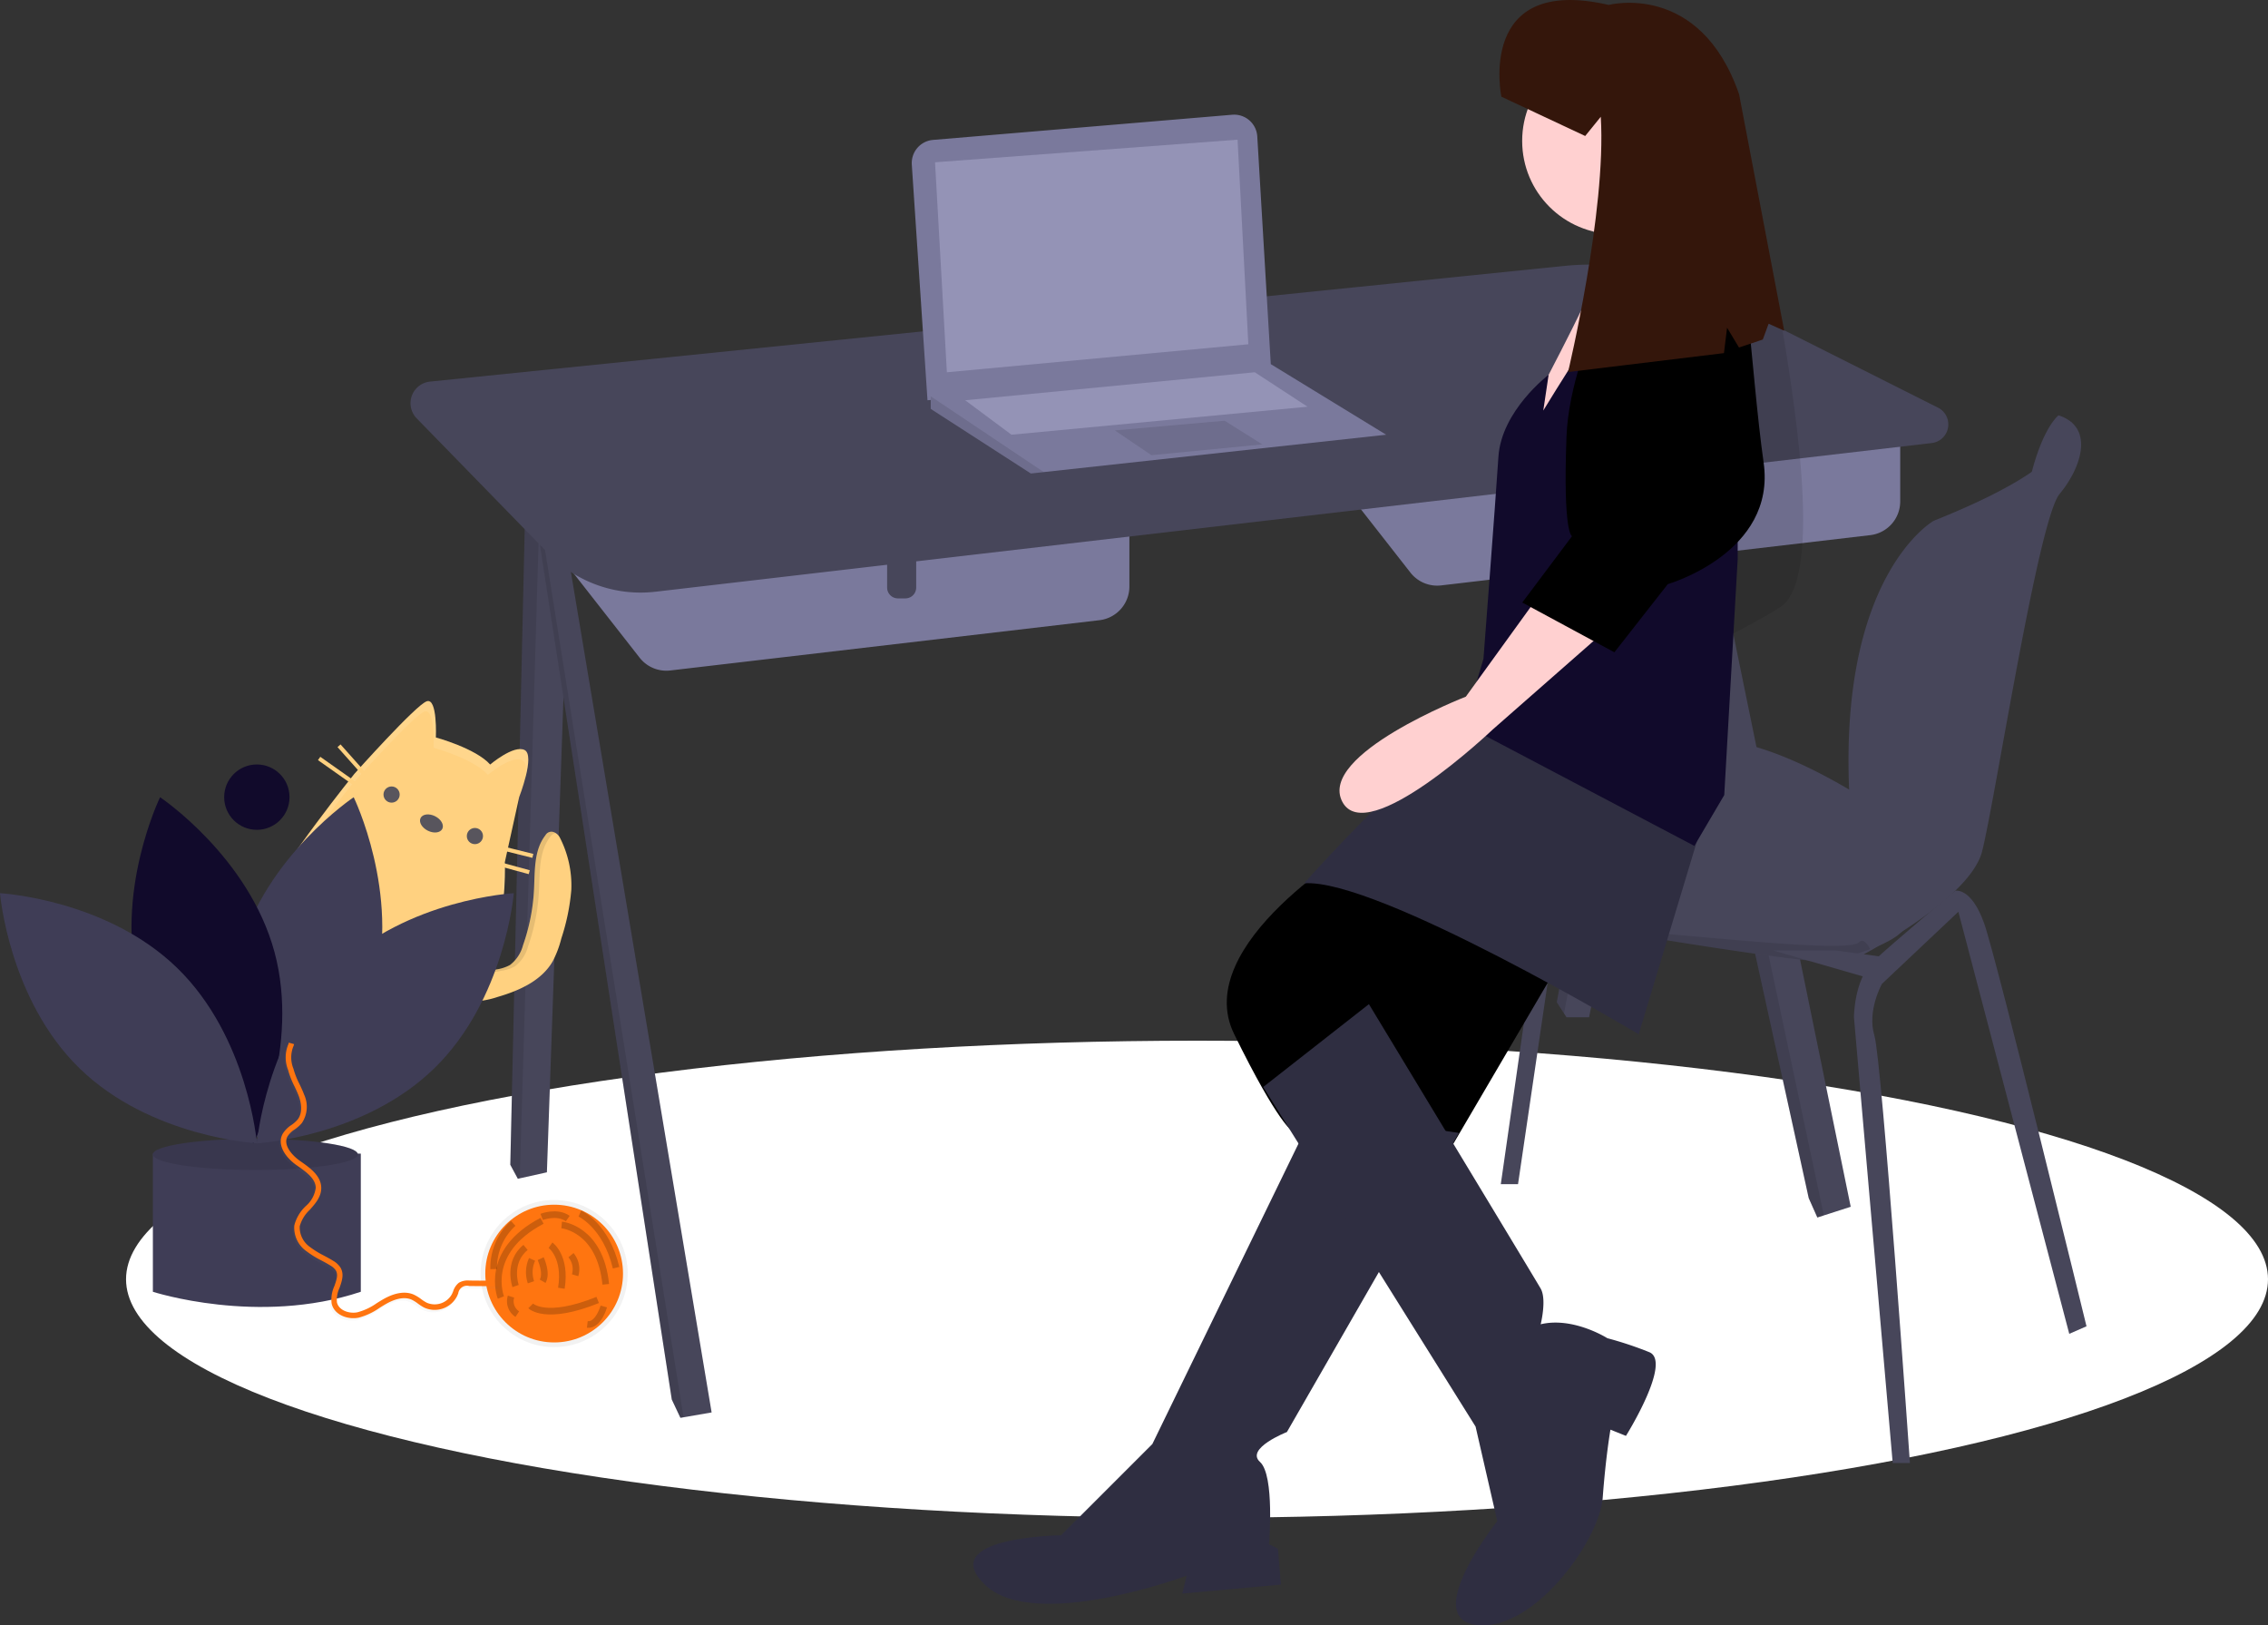 <svg xmlns="http://www.w3.org/2000/svg" xmlns:xlink="http://www.w3.org/1999/xlink" width="341.85" height="244.953" viewBox="0 0 341.85 244.953"><rect x="0" y="0" width="341.85" height="244.953" fill="#333333" stroke="none"/><defs><linearGradient id="a" x1="3.716" y1="3.003" x2="3.716" y2="2.003" gradientUnits="objectBoundingBox"><stop offset="0" stop-color="gray" stop-opacity="0.251"/><stop offset="0.535" stop-color="gray" stop-opacity="0.122"/><stop offset="1" stop-color="gray" stop-opacity="0.102"/></linearGradient><linearGradient id="b" x1="1.976" y1="1.899" x2="1.976" y2="0.882" xlink:href="#a"/></defs><g transform="translate(18.998 0)"><ellipse cx="161.426" cy="35.954" rx="161.426" ry="35.954" transform="translate(0 156.84)" fill="#fff"/><path d="M859.418,391.611l-15.741,78.868H840.27l-.375-.583-1.085-1.689,13.631-73.676,2.069-.867Z" transform="translate(-623.155 -317.17)" fill="#47465a"/><path d="M854.51,397.21l-14.615,76.231-1.085-1.689,13.631-73.676Z" transform="translate(-623.155 -320.715)" opacity="0.1"/><path d="M910.206,504.081l-4.047,1.3-.983.318-1.3-2.921L881.6,401.182l2.316-.519,4.865-1.091Z" transform="translate(-650.25 -322.21)" fill="#47465a"/><path d="M906.159,507.268l-.983.318-1.3-2.921L881.6,403.064l2.316-.519Z" transform="translate(-650.25 -324.092)" opacity="0.1"/><path d="M417.953,391.611l-3.57,102.236-4.091.909-.29.065-1.136-2.11,2.272-100.127,2.186-.312Z" transform="translate(-350.948 -317.17)" fill="#47465a"/><path d="M413.323,393.415,410.291,495.9l-.29.065-1.136-2.109,2.272-100.127Z" transform="translate(-350.948 -318.312)" opacity="0.1"/><path d="M445.653,533.116l-4.232.73-.474.081-1.3-2.758-20.61-133.557.594-.18,3.139-.956Z" transform="translate(-357.389 -320.25)" fill="#47465a"/><path d="M441.421,535.5l-.474.081-1.3-2.758-20.61-133.557.594-.18Z" transform="translate(-357.389 -321.899)" opacity="0.1"/><path d="M770.246,403.427,786,423.562a5.11,5.11,0,0,0,4.618,1.926l64.687-7.576a5.11,5.11,0,0,0,4.515-5.075V397.91Z" transform="translate(-592.404 -337.262)" fill="#7a799c"/><path d="M880.387,377.9h4.382v6.324a1.628,1.628,0,0,1-1.628,1.628h-1.126a1.628,1.628,0,0,1-1.628-1.628V377.9Z" transform="translate(-649.479 -308.488)" fill="#47465a"/><path d="M453.539,438.371,469.3,458.506a5.11,5.11,0,0,0,4.618,1.926l64.687-7.576a5.11,5.11,0,0,0,4.516-5.075V432.854Z" transform="translate(-391.889 -359.386)" fill="#7a799c"/><path d="M563.68,412.842h4.382v6.324a1.628,1.628,0,0,1-1.628,1.628h-1.125a1.628,1.628,0,0,1-1.628-1.628Z" transform="translate(-448.965 -330.612)" fill="#47465a"/><path d="M439.246,390.6l192.412-22.413a2.83,2.83,0,0,0,.946-5.338l-34.419-17.31a39.837,39.837,0,0,0-21.94-4.042L405.3,358.926a3.272,3.272,0,0,0-2,5.538l19.906,20.423a19.325,19.325,0,0,0,16.041,5.71Z" transform="translate(-359.493 -301.415)" fill="#47465a"/><path d="M1073.873,404.355l-2.058-1.138s-2.222,1.636-4.032,8.526,3.383.075,3.383.075l2.272-4.706Z" transform="translate(-780.538 -340.623)" fill="#47465a"/><path d="M880.742,545.766s-2.11,9.9-3.083,12.658c-.477,1.35-2.782,2.585-5.336,3.53a35.728,35.728,0,0,1-7,1.826c-2.759.324-38.136-5.193-55.338-8.925-11.588-2.514-13.086-5.4-12.83-7.01a2.341,2.341,0,0,1,.659-1.266s17.04-11.522,23.044-17.039,17.851-1.136,30.833,1.136S880.742,545.766,880.742,545.766Z" transform="translate(-609.426 -418.908)" fill="#47465a"/><path d="M1024.808,403.217s7.952,5.193-18.824,15.9c0,0-14.554,8.206-12.659,42.009a9.271,9.271,0,0,0,1.348,4.293c2.763,4.544,8.683,16.046-1.184,17.474v2.6s17.851-8.925,19.8-16.553,8.439-49.982,11.684-53.877S1030.326,405,1024.808,403.217Z" transform="translate(-733.532 -340.623)" fill="#47465a"/><path d="M872.323,598.152a35.725,35.725,0,0,1-7,1.826c-2.759.325-38.136-5.193-55.338-8.925-11.588-2.514-13.086-5.4-12.83-7.01,7.618,2.6,32.352,10.871,41.229,11.554,10.548.811,30.7,3.067,32.227,1.533C871.2,596.539,871.8,597.162,872.323,598.152Z" transform="translate(-609.426 -455.107)" opacity="0.1"/><path d="M749.457,672.74l15.417-70.43s2.759-7.465,9.088-7.14l5.842,2.921s-9.737-2.272-11.846,5.193-15.579,69.456-15.579,69.456Z" transform="translate(-579.241 -462.146)" fill="#47465a"/><path d="M815.808,600.93l6.166-43h2.759l-6.329,43Z" transform="translate(-608.593 -422.468)" fill="#47465a"/><path d="M1001.233,684.73l-5.842-67.184s0-5.68,2.921-8.439,12.351-10.628,12.351-10.628,2.417-.569,4.364,4.949,15.417,60.693,15.417,60.693l-2.6,1.136-16.715-63.614L999.61,612.516s-2.272,4.057-1.136,7.789,5.355,64.425,5.355,64.425Z" transform="translate(-734.948 -464.237)" fill="#47465a"/><path d="M927.717,579.158l14.6,4.219,3.246-3.083-8.438-1.136Z" transform="translate(-679.445 -435.91)" fill="#47465a"/><path d="M608.3,287.226l2.368,35.522,51.767-5.031-2.06-34.725a3.492,3.492,0,0,0-3.779-3.273l-45.1,3.794a3.493,3.493,0,0,0-3.192,3.712Z" transform="translate(-489.866 -262.426)" fill="#7a799c"/><path d="M650.24,348.951l-51.605,5.63-1.947.212-15.092-9.737v-2.11l51.28-4.618Z" transform="translate(-460.307 -283.435)" fill="#7a799c"/><path d="M598.634,362.931l-1.947.212-15.092-9.737v-1.889Z" transform="translate(-460.307 -291.786)" opacity="0.1"/><path d="M583.364,249.492l1.785,31.645,45.438-4.219-1.623-30.833Z" transform="translate(-461.427 -225.033)" fill="#9493b6"/><path d="M657.233,362.993l5.517,3.733,16.715-1.623-5.68-3.57Z" transform="translate(-508.195 -298.126)" opacity="0.1"/><path d="M595.749,345.846l6.978,5.193,44.627-4.219-7.952-5.193Z" transform="translate(-469.268 -285.524)" fill="#9493b6"/><path d="M907.423,343.113s5.577-2.7,7.126,6.79,6.971,39.5,0,43.954-23.042,11.618-23.042,11.618-9.488-6.39-5.034-8.713,15.1-8.907,16.652-11.231,3.114-28.259.4-32.519S907.423,343.113,907.423,343.113Z" transform="translate(-665.236 -302.345)" opacity="0.1"/><g transform="translate(127.717)"><path d="M758.755,400.407l-16.326,45,10.24,5.937L777.915,408.3Z" transform="translate(-692.015 -270.009)" fill="#ffd0d0"/><path d="M757.125,400.407l-22.686,48.146,15.88,8.823,28.233-48.146Z" transform="translate(-683.234 -276.036)"/><path d="M697.069,600.393l-24.344,50.04-13.75,13.75s-18.934.225-11.5,7.438,30.43-1.353,30.43-1.353l-.676,2.7,14.877-1.352-.451-5.41-1.353-.676s.9-10.369-1.352-12.4,4.057-4.508,4.057-4.508l25.922-45.081Z" transform="translate(-645.749 -432.803)" fill="#2f2e41"/><path d="M777.385,490.9s-25.585,14.925-18.922,28.517,8.795,14.658,8.795,14.658l13.592-9.861-2.4-5.6L805.1,503.16S784.581,487.435,777.385,490.9Z" transform="translate(-719.162 -363.581)"/><path d="M766.571,565.788l32.014,51.175,3.271,14.254s-11.684,14.721-3.038,15.656,18.46-12.852,18.928-19.162,1.168-10.282,1.168-10.282l2.337.935s7.01-11.217,3.505-12.619a54.565,54.565,0,0,0-6.309-2.1s-5.141-3.272-10.048-2.1c0,0,.935-3.739,0-5.375S782.51,553.3,782.51,553.3Z" transform="translate(-722.89 -401.966)" fill="#2f2e41"/><ellipse cx="14.048" cy="14.048" rx="14.048" ry="14.048" transform="translate(82.718 7.19)" fill="#ffd0d0"/><path d="M889.484,211.243s4.508,12.848,3.381,16.455-10.143,20.512-10.143,20.512l1.127,7.889,22.541-34.712s-5.635-7.438-4.057-12.623Z" transform="translate(-798.851 -186.335)" fill="#ffd0d0"/><path d="M855.481,449.22l-11.124,36.853s-39.459-23.566-50.42-22.744c0,0,23.84-27.128,32.883-27.128S855.481,449.22,855.481,449.22Z" transform="translate(-744.075 -330.204)" fill="#2f2e41"/><path d="M897.214,240.782s-5.184-8.34-11.5-1.127S867.912,265.8,867.912,265.8l.805-5.389s-7.117,5.389-7.568,12.376-2.254,30.43-2.254,30.43l-2.93,9.918,34.716,18.276,4.508-7.664,2.025-35.543Z" transform="translate(-782.012 -203.927)" fill="#110a2b"/><path d="M864.835,374.172l-18.623,25.762s-22.347,8.691-18.623,15.829S850.247,404.9,850.247,404.9l27.934-24.52Z" transform="translate(-771.986 -294.94)" fill="#ffd0d0"/><path d="M910.246,252.008s-9.918,15.778-10.369,27.725-.338,10.707-.338,10.707l-4.959,6.988,11.721,6.537,5.973-6.2s13.3-3.832,11.721-14.877-2.479-31.557-4.734-31.557S910.246,252.008,910.246,252.008Z" transform="translate(-806.314 -213.125)" opacity="0.1"/><path d="M914.931,246.084s-12.219,19.439-12.774,34.156.833,15,.833,15l-7.5,10,13.885,7.5,8.053-10.275s16.384-4.721,14.44-18.328-3.055-38.877-5.832-38.877S914.931,246.084,914.931,246.084Z" transform="translate(-812.758 -214.434)"/><path d="M870.65,162.823s-3.818-18.442,16.177-13.828c0,0,13.751-3.625,19.658,13.47l6.8,35.633-2.351-1.056-.876,2.38-3.587,1.206-1.8-2.987-.469,3.83-23.5,2.852s5.81-24.236,4.935-38.473l-2.349,2.9Z" transform="translate(-791.07 -148.253)" fill="#34160b"/></g></g><g transform="translate(0 105.653)"><path d="M756.33,229.725a13.358,13.358,0,0,0,5.025-.692c3.239-.943,6.6-2.442,8.279-5.368a15.486,15.486,0,0,0,1.3-3.449,31.529,31.529,0,0,0,1.5-7.291,15.8,15.8,0,0,0-1.72-7.888,1.7,1.7,0,0,0-.873-.814,1.032,1.032,0,0,0-1.314.465c-1.751,2.245-1.57,5.37-1.716,8.213a29.627,29.627,0,0,1-1.658,8.355,5.472,5.472,0,0,1-1.964,2.972,5.981,5.981,0,0,1-2.106.675,4.969,4.969,0,0,1-3.258-.129c-1-.537-1.663-1.929-2.818-2.16s-2.7.968-3.212,1.977C750.419,227.323,754.064,229.5,756.33,229.725Z" transform="translate(-686.323 -184.446)" fill="#ffd180"/><g transform="translate(65.174 19.688)" opacity="0.1"><path d="M817.838,224.229a5.982,5.982,0,0,1-2.106.675,7.362,7.362,0,0,1-2.285.169,5.4,5.4,0,0,0,3.03.029,5.982,5.982,0,0,0,2.106-.675,5.473,5.473,0,0,0,1.964-2.972A29.62,29.62,0,0,0,822.2,213.1c.146-2.844-.035-5.969,1.717-8.213a1.209,1.209,0,0,1,.8-.545,1.521,1.521,0,0,0-.23-.118,1.032,1.032,0,0,0-1.314.465c-1.752,2.245-1.57,5.37-1.716,8.213a29.624,29.624,0,0,1-1.658,8.355A5.471,5.471,0,0,1,817.838,224.229Z" transform="translate(-806.141 -204.134)"/><path d="M752.545,362.789a3.907,3.907,0,0,1,2.945-2,1.83,1.83,0,0,0-.478-.173c-1.143-.229-2.7.968-3.212,1.977-1.289,2.548,1.8,4.611,4.055,5.062C753.733,366.954,751.394,365.066,752.545,362.789Z" transform="translate(-751.497 -342.134)"/></g><rect width="21.963" height="6.358" transform="translate(55.745 20.317) rotate(26.478)" opacity="0.1"/><rect width="21.963" height="5.78" transform="translate(55.745 20.317) rotate(26.478)" fill="#341d82"/><ellipse cx="3.468" cy="3.468" rx="3.468" ry="3.468" transform="translate(64.86 20.104)" fill="#341d82"/><path d="M553.3,42.692s6,1.628,8.19,4.08c0,0,3.542-3.006,5.18-2.19s-.808,7.094-.808,7.094L563.695,61.5s1.127,23.732-14.143,28.393-26.211-14.419-22.675-21.517,14.155-20.209,14.155-20.209,9.26-10.381,10.9-10.929S553.3,42.692,553.3,42.692Z" transform="translate(-487.606 -37.203)" fill="#ffd180"/><g transform="translate(40.947 0)" opacity="0.1"><path d="M833.336,255.32a48.254,48.254,0,0,0,1.263-12.107l-.342,1.551A48.228,48.228,0,0,1,833.336,255.32Z" transform="translate(-799.457 -218.916)" fill="#fff"/><path d="M546.117,67.392c3.536-7.1,12.1-17.674,12.1-17.674s9.26-10.381,10.9-10.929,1.372,5.454,1.372,5.454,6,1.628,8.19,4.08c0,0,3.542-3.006,5.18-2.19.636.317.655,1.457.442,2.733.474-1.785.79-3.841-.1-4.284-1.638-.816-5.18,2.19-5.18,2.19-2.186-2.452-8.19-4.08-8.19-4.08s.264-6-1.372-5.454-10.9,10.929-10.9,10.929-8.566,10.576-12.1,17.674C546.14,66.482,546.015,67.6,546.117,67.392Z" transform="translate(-546.082 -37.203)" fill="#fff"/></g><circle cx="1.22" cy="1.22" r="1.22" transform="translate(70.362 19.128)" fill="#58555d"/><circle cx="1.22" cy="1.22" r="1.22" transform="translate(57.803 12.873)" fill="#58555d"/><ellipse cx="1.22" cy="1.83" rx="1.22" ry="1.83" transform="translate(62.849 18.724) rotate(-63.522)" fill="#58555d"/><rect width="0.61" height="5.624" transform="translate(74.785 22.275) rotate(-76.039)" fill="#ffd180"/><rect width="0.61" height="6.221" transform="translate(73.69 24.456) rotate(-74.788)" fill="#ffd180"/><rect width="0.61" height="6.57" transform="matrix(0.746, -0.665, 0.665, 0.746, 50.873, 6.942)" fill="#ffd180"/><rect width="0.61" height="8.023" transform="translate(47.927 8.903) rotate(-54.776)" fill="#ffd180"/><path d="M603.336,298.57s-.316,10.148-5.651,8.368.734-8.264.734-8.264.628-2.511-.522-3.243" transform="translate(-548.715 -264.975)" opacity="0.1"/><path d="M661.772,339.728s-8.443,5.639-4.109,9.223,6.624-5,6.624-5,1.8-1.862,3.028-1.273" transform="translate(-602.464 -304.048)" opacity="0.1"/><path d="M600.521,294.729s-.316,10.148-5.651,8.368.734-8.264.734-8.264.628-2.511-.522-3.243" transform="translate(-546.232 -261.587)" fill="#ffd180"/><path d="M666.162,338.248s-8.443,5.639-4.109,9.223,6.624-5,6.624-5,1.8-1.862,3.028-1.273" transform="translate(-606.337 -302.743)" fill="#ffd180"/><rect width="1.8" height="0.096" transform="translate(47.087 40.614) rotate(-63.522)" fill="#58555d" opacity="0.5"/><rect width="1.8" height="0.096" transform="translate(48.466 41.301) rotate(-63.522)" fill="#58555d" opacity="0.5"/><rect width="2.519" height="0.096" transform="translate(47.653 41.058) rotate(-63.522)" fill="#58555d" opacity="0.5"/><rect width="1.8" height="0.096" transform="translate(56.225 44.736) rotate(-63.522)" fill="#58555d" opacity="0.5"/><rect width="1.8" height="0.096" transform="translate(57.605 45.423) rotate(-63.522)" fill="#58555d" opacity="0.5"/><rect width="2.519" height="0.096" transform="translate(56.792 45.18) rotate(-63.522)" fill="#58555d" opacity="0.5"/><path d="M513.488,207.363h0" transform="translate(-452.927 -182.907)" fill="#4d8af0"/><path d="M396.732,615.539H394.27v20.819s15.894,5.149,31.34,0V615.539Z" transform="translate(-371.227 -547.33)" fill="#3f3d56"/><ellipse cx="15.446" cy="2.351" rx="15.446" ry="2.351" transform="translate(23.043 65.97)" fill="#3f3d56"/><ellipse cx="15.446" cy="2.351" rx="15.446" ry="2.351" transform="translate(23.043 65.97)" opacity="0.1"/><path d="M516.29,188.965c-3.9,14.4-17.243,23.325-17.243,23.325s-7.029-14.433-3.132-28.837,17.243-23.325,17.243-23.325S520.187,174.561,516.29,188.965Z" transform="translate(-459.846 -145.631)" fill="#3f3d56"/><path d="M368.117,188.965c3.9,14.4,17.243,23.325,17.243,23.325s7.029-14.433,3.132-28.837-17.243-23.325-17.243-23.325S364.221,174.561,368.117,188.965Z" transform="translate(-347.121 -145.631)" fill="#110a2b"/><path d="M225.615,294c10.692,10.409,12,26.409,12,26.409s-16.03-.875-26.722-11.284-12-26.409-12-26.409S214.922,283.589,225.615,294Z" transform="translate(-198.893 -253.758)" fill="#3f3d56"/><path d="M539.2,294c-10.692,10.409-12,26.409-12,26.409s16.03-.875,26.722-11.284,12-26.409,12-26.409S549.889,283.589,539.2,294Z" transform="translate(-488.478 -253.758)" fill="#3f3d56"/><circle cx="4.925" cy="4.925" r="4.925" transform="translate(33.788 9.558)" fill="#110a2b"/><ellipse cx="11.086" cy="11.086" rx="11.086" ry="11.086" transform="translate(72.44 75.197)" fill="url(#a)"/><ellipse cx="10.379" cy="10.379" rx="10.379" ry="10.379" transform="translate(73.147 75.905)" fill="#ff7510"/><g transform="translate(42.116 51.858)" opacity="0.5"><path d="M567.284,518.413c-1.567.138-3.291-.64-3.629-2.193a4.828,4.828,0,0,1,.413-2.623c.328-.93.611-1.733.2-2.394a2.515,2.515,0,0,0-.836-.731c-.422-.263-.875-.505-1.314-.74a14.409,14.409,0,0,1-2.236-1.381,4.315,4.315,0,0,1-1.85-3.9,6,6,0,0,1,1.731-2.922,4.387,4.387,0,0,0,1.5-2.746c-.023-1.393-1.447-2.393-2.7-3.275l-.2-.138c-1.533-1.081-3-2.957-2.11-4.687a4.157,4.157,0,0,1,1.338-1.366,4.952,4.952,0,0,0,.923-.807c.922-1.141.451-2.832.206-3.506-.186-.512-.43-1.023-.665-1.518a12.767,12.767,0,0,1-.916-2.3l-.034-.134a5.124,5.124,0,0,1,.029-3.914l.066-.235.795.224-.067.235a4.483,4.483,0,0,0-.024,3.484l.034.134a11.966,11.966,0,0,0,.862,2.149c.244.512.5,1.041.7,1.591a4.389,4.389,0,0,1-.34,4.306,5.638,5.638,0,0,1-1.073.951,3.493,3.493,0,0,0-1.1,1.083c-.7,1.345.837,2.916,1.852,3.633l.195.137c1.347.946,3.023,2.124,3.054,3.937.023,1.344-.858,2.342-1.709,3.307a5.331,5.331,0,0,0-1.534,2.5,3.621,3.621,0,0,0,1.55,3.128,13.56,13.56,0,0,0,2.111,1.3c.45.241.915.49,1.36.767a3.228,3.228,0,0,1,1.1,1c.617,1,.24,2.068-.125,3.1a4.184,4.184,0,0,0-.385,2.172c.263,1.207,1.846,1.756,3.1,1.495a9.148,9.148,0,0,0,2.891-1.377c.31-.193.63-.393.953-.579,1.761-1.011,3.357-1.259,4.615-.715a6.087,6.087,0,0,1,1.118.682,6.165,6.165,0,0,0,.858.547,2.967,2.967,0,0,0,3.8-1.321c.061-.126.115-.261.173-.4a2.621,2.621,0,0,1,.865-1.294,2.649,2.649,0,0,1,1.555-.33l4.616.039-.007.825-4.616-.039a1.321,1.321,0,0,0-1.648,1.107c-.06.149-.122.3-.194.454a3.79,3.79,0,0,1-4.91,1.705,6.872,6.872,0,0,1-.976-.617,5.4,5.4,0,0,0-.966-.6c-1.275-.552-2.812.062-3.876.673-.31.178-.624.374-.927.563a9.9,9.9,0,0,1-3.16,1.485A3.876,3.876,0,0,1,567.284,518.413Z" transform="translate(-555.987 -476.905)" fill="url(#b)"/></g><path d="M569.012,515.249c-1.567.138-3.291-.64-3.629-2.193a4.829,4.829,0,0,1,.413-2.623c.328-.93.611-1.733.2-2.394a2.514,2.514,0,0,0-.836-.731c-.422-.263-.875-.505-1.314-.74a14.4,14.4,0,0,1-2.236-1.381,4.314,4.314,0,0,1-1.85-3.9,6,6,0,0,1,1.731-2.922,4.386,4.386,0,0,0,1.5-2.746c-.023-1.393-1.447-2.393-2.7-3.275l-.2-.138c-1.533-1.081-3-2.957-2.11-4.687a4.156,4.156,0,0,1,1.338-1.366,4.956,4.956,0,0,0,.923-.807c.921-1.141.451-2.832.206-3.506-.186-.512-.43-1.023-.665-1.518a12.763,12.763,0,0,1-.916-2.3l-.034-.134a5.124,5.124,0,0,1,.029-3.914l.066-.235.795.224-.066.235a4.483,4.483,0,0,0-.024,3.484l.034.134a11.963,11.963,0,0,0,.862,2.149c.244.512.5,1.041.7,1.591a4.39,4.39,0,0,1-.34,4.306,5.637,5.637,0,0,1-1.073.951,3.5,3.5,0,0,0-1.1,1.083c-.7,1.345.837,2.916,1.852,3.633l.195.137c1.347.946,3.023,2.124,3.054,3.937.023,1.344-.858,2.342-1.709,3.307a5.33,5.33,0,0,0-1.534,2.5,3.62,3.62,0,0,0,1.55,3.129,13.566,13.566,0,0,0,2.111,1.3c.45.241.915.49,1.36.767a3.227,3.227,0,0,1,1.1,1c.617,1,.24,2.068-.125,3.1a4.184,4.184,0,0,0-.385,2.172c.263,1.207,1.847,1.757,3.1,1.495A9.147,9.147,0,0,0,572.184,513c.31-.193.63-.393.953-.579,1.761-1.012,3.357-1.259,4.615-.715a6.094,6.094,0,0,1,1.118.682,6.171,6.171,0,0,0,.858.547,2.967,2.967,0,0,0,3.8-1.321c.061-.126.115-.262.173-.4a2.621,2.621,0,0,1,.865-1.294,2.649,2.649,0,0,1,1.555-.33l4.616.039-.007.826-4.615-.039a1.321,1.321,0,0,0-1.648,1.107c-.06.149-.122.3-.194.454a3.79,3.79,0,0,1-4.91,1.705,6.862,6.862,0,0,1-.976-.617,5.4,5.4,0,0,0-.966-.6c-1.275-.552-2.812.062-3.876.673-.31.178-.624.374-.927.563a9.891,9.891,0,0,1-3.16,1.485A3.882,3.882,0,0,1,569.012,515.249Z" transform="translate(-515.396 -422.256)" fill="#ff7510"/><path d="M916.675,706.708s5.786.5,6.651,8.943" transform="translate(-832.02 -627.747)" fill="none" stroke="#000" stroke-miterlimit="10" stroke-width="1" opacity="0.2"/><path d="M836.077,712.952s-2.737-6.862,6.2-11.559" transform="translate(-760.579 -623.059)" fill="none" stroke="#000" stroke-miterlimit="10" stroke-width="1" opacity="0.2"/><path d="M855.658,741.2s-1.262-3.559,1.5-5.816" transform="translate(-777.945 -653.038)" fill="none" stroke="#000" stroke-miterlimit="10" stroke-width="1" opacity="0.2"/><path d="M902.4,732.565s2.4,1.683,1.639,6.486" transform="translate(-819.424 -650.554)" fill="none" stroke="#000" stroke-miterlimit="10" stroke-width="1" opacity="0.2"/><path d="M939.98,692.1s3.946,1.783,5.457,8.161" transform="translate(-852.576 -614.862)" fill="none" stroke="#000" stroke-miterlimit="10" stroke-width="1" opacity="0.2"/><path d="M891.17,693.857s2.287-.913,3.929.245" transform="translate(-809.523 -616.11)" fill="none" stroke="#000" stroke-miterlimit="10" stroke-width="1" opacity="0.2"/><path d="M877.119,803.415s2.215,2.291,10.1-.893" transform="translate(-797.13 -712.26)" fill="none" stroke="#000" stroke-miterlimit="10" stroke-width="1" opacity="0.2"/><path d="M832.738,704.649a9.079,9.079,0,0,0-2.943,6.89" transform="translate(-755.386 -625.931)" fill="none" stroke="#000" stroke-miterlimit="10" stroke-width="1" opacity="0.2"/><path d="M851.169,798.256a2.322,2.322,0,0,0,.944,2.64" transform="translate(-774.144 -708.498)" fill="none" stroke="#000" stroke-miterlimit="10" stroke-width="1" opacity="0.2"/><path d="M951.972,810.871s-.808,2.913-2.484,2.706" transform="translate(-860.963 -719.625)" fill="none" stroke="#000" stroke-miterlimit="10" stroke-width="1" opacity="0.2"/><path d="M928.618,745.307a3.269,3.269,0,0,1,.622,3.023" transform="translate(-842.555 -661.793)" fill="none" stroke="#000" stroke-miterlimit="10" stroke-width="1" opacity="0.2"/><path d="M875.525,750.7a4.7,4.7,0,0,0-.169,3.448" transform="translate(-795.325 -666.553)" fill="none" stroke="#000" stroke-miterlimit="10" stroke-width="1" opacity="0.2"/><path d="M889.858,749.735s1.019,2.16.3,3.407" transform="translate(-808.365 -665.699)" fill="none" stroke="#000" stroke-miterlimit="10" stroke-width="1" opacity="0.2"/></g></svg>